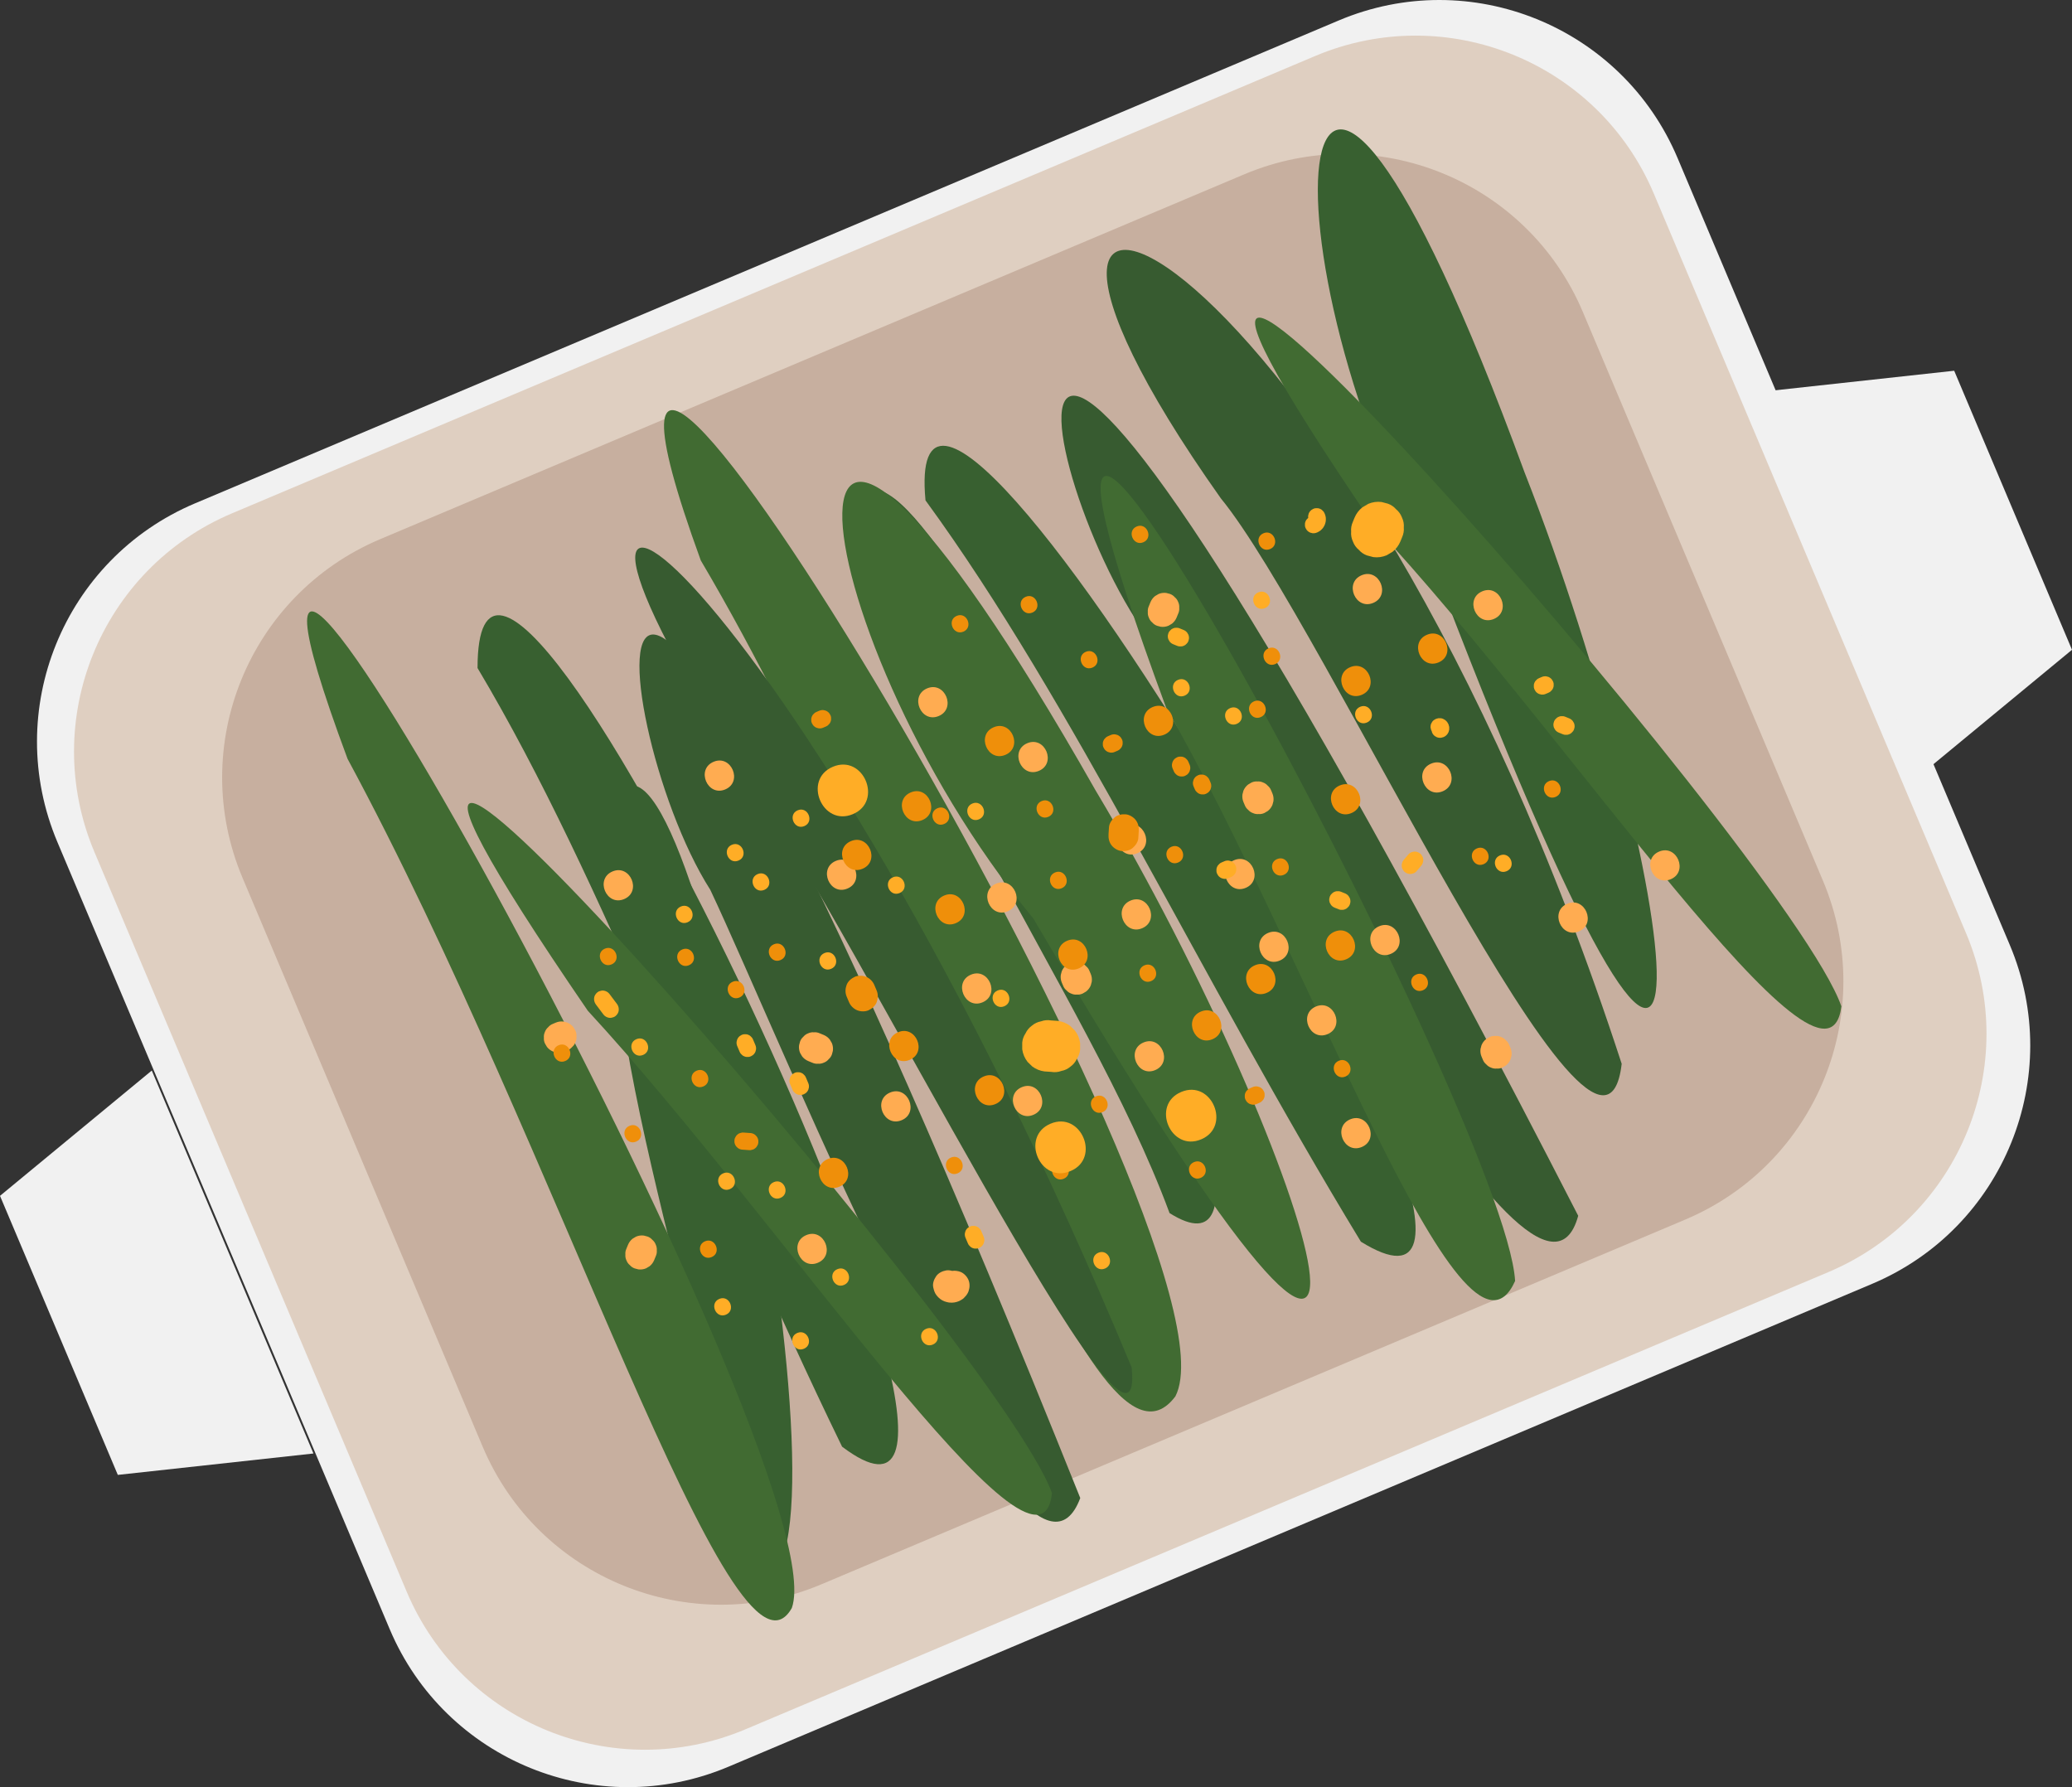 <svg id="_лой_2" xmlns="http://www.w3.org/2000/svg" width="1080" height="931.48" viewBox="0 0 1080 931.48"><rect x="0" y="0" width="1080" height="931.48" fill="#333333" stroke="none"/><g id="Thanks05_494198890"><g id="Thanks05_494198890-2"><path d="M101.68 262.34 697.83 10.65c68.57-28.95 147.64 3.17 176.59 71.74l173.17 410.15c28.95 68.57-3.17 147.64-71.74 176.59l-596.15 251.69c-68.57 28.95-147.64-3.17-176.59-71.74L29.93 438.93c-28.95-68.57 3.17-147.64 71.74-176.59z" fill="#f1f1f1"/><path d="M120.97 267.53 685.46 29.21c68.57-28.95 147.64 3.17 176.59 71.74l162.74 385.46c28.95 68.58-3.17 147.64-71.74 176.59l-564.49 238.32c-68.58 28.95-147.64-3.17-176.59-71.74L49.23 444.12c-28.95-68.58 3.17-147.64 71.74-176.59z" fill="#cfb298" opacity=".53"/><path d="M198.18 281 648.46 90.89c68.57-28.95 147.64 3.17 176.59 71.74l125.14 296.41c28.95 68.57-3.17 147.64-71.74 176.59l-450.28 190.11c-68.57 28.95-147.64-3.17-176.59-71.74L126.44 457.59c-28.95-68.58 3.17-147.64 71.74-176.59z" fill="#b59785" opacity=".56"/><path d="M636.33 259.72c53.89 65.71 198.3 386.56 208.95 294.74C701.08 111.63 466.08 19.26 636.33 259.72z" fill="#375b30"/><path d="M601.12 335.97c45.29 76.33 199.57 378.19 221.5 297.7C484.34-25.2 535.73 252.1 601.12 335.97z" fill="#375b30"/><path d="M482.4 260.79c76.95 105.35 142.21 247.04 226.94 386.38 132.88 82.33-242.66-554.7-226.94-386.38z" fill="#386030"/><path d="M751.74 306.86c160.08 417.43 123.71 144.86 42.97-60.51-127.67-348.27-141.9-110.15-42.97 60.51z" fill="#386030"/><path d="M609.61 632.26c98.11 61.72-129.74-426.49-159.27-372.56 4.39 114.85 115.7 254.53 159.27 372.56z" fill="#386030"/><path d="M365.28 292.11c117.41 198.7 202.53 495.79 247.38 435.66 41.02-79.44-356.99-736.53-247.38-435.66z" fill="#416b32"/><path d="M607.79 368.75c73.95 128.34 154.69 359.75 181.94 298.9-4.81-84.86-317.71-666.59-181.94-298.9z" fill="#416b32"/><path d="M393.19 411.04c48.98 68.51 204.78 382.86 196.68 301.72C413.52 288.24 232.89 164.92 393.19 411.04z" fill="#375b30"/><path d="M370.22 463.76c37.99 80.22 163.52 395.12 192.85 317.02C287.56 93.29 312.92 374.17 370.22 463.76z" fill="#375b30"/><path d="M248.91 348.18c66.81 112.05 118.61 259.2 190.01 405.82 124.65 94.34-190.01-574.87-190.01-405.82z" fill="#386030"/><path d="M538.61 478.72c226.48 385.46 145.82 122.57 32.45-66.75-183.15-322.57-158.07-85.34-32.45 66.75z" fill="#416b32"/><path d="M382.55 813.02c78.98 84.84-15.9-445.51-58.29-400.96-25.24 112.12 46.48 275.7 58.29 400.96z" fill="#386030"/><path d="M181.16 395.51c109.23 202.29 201.22 496.31 231.57 442.59 25.71-72.67-343.19-742.53-231.57-442.59z" fill="#416b32"/><path d="M306.38 526.8c100.28 108.61 235.6 312.79 241.94 251.39-28.18-78.82-463.44-574.64-241.94-251.39z" fill="#416b32"/><path d="M716.36 274.24c100.81 108.21 235.68 312.73 243.43 250.28-27.35-79.44-464.41-573.91-243.43-250.28z" fill="#416b32"/><path d="M667.06 500.65c9.27-3.91 3.2-18.32-6.08-14.4-9.27 3.91-3.2 18.32 6.08 14.4z" fill="#ffac51"/><path d="M691.98 539c9.27-3.91 3.2-18.32-6.08-14.4-9.27 3.91-3.2 18.32 6.08 14.4z" fill="#ffac51"/><path d="M724.94 497.16c9.27-3.91 3.2-18.32-6.08-14.4-9.27 3.91-3.2 18.32 6.08 14.4z" fill="#ffac51"/><path d="M752.01 412.41c9.27-3.91 3.2-18.32-6.08-14.4-9.27 3.91-3.2 18.32 6.08 14.4z" fill="#ffac51"/><path d="M715.79 314.23c9.27-3.91 3.2-18.32-6.08-14.4-9.27 3.91-3.2 18.32 6.08 14.4z" fill="#ffac51"/><path d="M778.68 322.6c9.27-3.91 3.2-18.32-6.08-14.4-9.27 3.91-3.2 18.32 6.08 14.4z" fill="#ffac51"/><path d="M600.63 324.47c.67.77 1.49 1.33 2.47 1.69.64.17 1.29.34 1.93.51 1.4.18 2.75.0 4.05-.55.6-.36 1.2-.71 1.81-1.07 1.08-.86 1.87-1.92 2.4-3.19l.86-2.11c.43-.95.6-1.93.51-2.95.09-1.05-.1-2.06-.55-3.04-.38-1.01-.98-1.85-1.79-2.51-.67-.77-1.49-1.33-2.47-1.69-.64-.17-1.29-.34-1.93-.51-1.4-.18-2.75.0-4.05.55-.6.36-1.2.71-1.81 1.07-1.08.86-1.87 1.92-2.4 3.19-.29.7-.57 1.4-.86 2.11-.43.95-.6 1.93-.51 2.95-.09 1.05.1 2.06.55 3.04.38 1.01.98 1.85 1.79 2.51z" fill="#ffac51"/><path d="M592.82 444.71c9.27-3.91 3.2-18.32-6.08-14.4-9.27 3.91-3.2 18.32 6.08 14.4z" fill="#ffac51"/><path d="M541.52 401.77c9.27-3.91 3.2-18.32-6.08-14.4-9.27 3.91-3.2 18.32 6.08 14.4z" fill="#ffac51"/><path d="M489.31 373.19c9.27-3.91 3.2-18.32-6.08-14.4-9.27 3.91-3.2 18.32 6.08 14.4z" fill="#ffac51"/><path d="M441.73 463.11c9.27-3.91 3.2-18.32-6.08-14.4-9.27 3.91-3.2 18.32 6.08 14.4z" fill="#ffac51"/><path d="M418.13 550.64c.86 1.08 1.92 1.87 3.19 2.4.7.29 1.4.57 2.11.86.95.43 1.93.6 2.95.51 1.05.09 2.06-.1 3.04-.55 1.01-.38 1.85-.98 2.51-1.79.77-.67 1.33-1.49 1.69-2.47.17-.64.34-1.29.51-1.93.18-1.4.0-2.75-.55-4.05-.36-.6-.71-1.2-1.07-1.81-.86-1.08-1.92-1.87-3.19-2.4l-2.11-.86c-.95-.43-1.93-.6-2.95-.51-1.05-.09-2.06.1-3.04.55-1.01.38-1.84.98-2.51 1.79-.77.67-1.33 1.49-1.69 2.47-.17.64-.34 1.29-.51 1.93-.18 1.4.0 2.75.55 4.05.36.6.71 1.2 1.07 1.81z" fill="#ffac51"/><path d="M538.66 581.04c9.27-3.91 3.2-18.32-6.08-14.4-9.27 3.91-3.2 18.32 6.08 14.4z" fill="#ffac51"/><path d="M426.32 658.15c9.27-3.91 3.2-18.32-6.08-14.4-9.27 3.91-3.2 18.32 6.08 14.4z" fill="#ffac51"/><path d="M328.31 659.4c.67.77 1.49 1.33 2.47 1.69.64.17 1.29.34 1.93.51 1.4.18 2.75.0 4.05-.55.6-.36 1.2-.71 1.81-1.07 1.08-.86 1.87-1.92 2.4-3.19.29-.7.57-1.4.86-2.11.43-.95.6-1.93.51-2.95.09-1.05-.1-2.06-.55-3.04-.38-1.01-.98-1.84-1.79-2.51-.67-.77-1.49-1.33-2.47-1.69-.64-.17-1.29-.34-1.93-.51-1.4-.18-2.75.0-4.05.55-.6.36-1.2.71-1.81 1.07-1.08.86-1.87 1.92-2.4 3.19-.29.7-.57 1.4-.86 2.11-.43.95-.6 1.93-.51 2.95-.09 1.05.1 2.06.55 3.04.38 1.01.98 1.85 1.79 2.51z" fill="#ffac51"/><path d="M285.12 545.69c.86 1.08 1.92 1.87 3.19 2.4.64.17 1.29.34 1.93.51 1.4.18 2.75.0 4.05-.55l1.48-.63c1.01-.38 1.84-.98 2.51-1.79.77-.67 1.33-1.49 1.69-2.47.43-.95.6-1.93.51-2.95.09-1.05-.1-2.06-.55-3.04-.36-.6-.71-1.2-1.07-1.81-.86-1.08-1.92-1.87-3.19-2.4-.64-.17-1.29-.34-1.93-.51-1.4-.18-2.75.0-4.05.55l-1.48.63c-1.01.38-1.84.98-2.51 1.79-.77.67-1.33 1.49-1.69 2.47-.43.95-.6 1.93-.51 2.95-.09 1.05.1 2.06.55 3.04.36.6.71 1.2 1.07 1.81z" fill="#ffac51"/><path d="M325.34 468.6c9.27-3.91 3.2-18.32-6.08-14.4-9.27 3.91-3.2 18.32 6.08 14.4z" fill="#ffac51"/><path d="M378.02 411.45c9.27-3.91 3.2-18.32-6.08-14.4-9.27 3.91-3.2 18.32 6.08 14.4z" fill="#ffac51"/><path d="M525.29 474.96c9.27-3.91 3.2-18.32-6.08-14.4-9.27 3.91-3.2 18.32 6.08 14.4z" fill="#ffac51"/><path d="M470.01 583.84c9.27-3.91 3.2-18.32-6.08-14.4-9.27 3.91-3.2 18.32 6.08 14.4z" fill="#ffac51"/><path d="M488.23 675.21c.51.65 1.16 1.29 1.81 1.81.65.52 1.44.93 2.22 1.24.63.25 1.51.45 2.17.58.13.03.25.04.38.05.84.08 1.74.11 2.59-.04.83-.14 1.77-.38 2.54-.73.61-.28 1.46-.8 2.01-1.19.5-.36 2.02-2.2 1.59-1.61.49-.68 1.01-1.48 1.28-2.27.68-1.96.78-4.04-.04-5.98-.75-1.77-2.42-3.54-4.26-4.2-1.34-.48-2.81-.68-4.23-.47-1.04-.3-2.14-.42-3.13-.25-2.02.36-4.05 1.32-5.24 3.07-1.09 1.6-1.92 3.73-1.49 5.7.35 1.61.74 2.96 1.79 4.29z" fill="#ffac51"/><path d="M602.13 557.74c9.27-3.91 3.2-18.32-6.08-14.4-9.27 3.91-3.2 18.32 6.08 14.4z" fill="#ffac51"/><path d="M709.83 597.81c9.27-3.91 3.2-18.32-6.08-14.4-9.27 3.91-3.2 18.32 6.08 14.4z" fill="#ffac51"/><path d="M774.67 554.74c.67.77 1.49 1.33 2.47 1.69.95.43 1.93.6 2.95.51 1.05.09 2.06-.1 3.04-.55.6-.36 1.2-.71 1.81-1.07 1.08-.86 1.87-1.92 2.4-3.19.17-.64.34-1.29.51-1.93.18-1.4.0-2.75-.55-4.05l-.63-1.48c-.38-1.01-.98-1.85-1.79-2.51-.67-.77-1.49-1.33-2.47-1.69-.95-.43-1.93-.6-2.95-.51-1.05-.09-2.06.1-3.04.55-.6.36-1.2.71-1.81 1.07-1.08.86-1.87 1.92-2.4 3.19-.17.64-.34 1.29-.51 1.93-.18 1.4.0 2.75.55 4.05l.63 1.48c.38 1.01.98 1.85 1.79 2.51z" fill="#ffac51"/><path d="M822.99 485.44c9.27-3.91 3.2-18.32-6.08-14.4-9.27 3.91-3.2 18.32 6.08 14.4z" fill="#ffac51"/><path d="M870.86 458.25c9.27-3.91 3.2-18.32-6.08-14.4-9.27 3.91-3.2 18.32 6.08 14.4z" fill="#ffac51"/><path d="M650.58 422.09c.67.77 1.49 1.33 2.47 1.69.95.43 1.93.6 2.95.51 1.05.09 2.06-.1 3.04-.55.6-.36 1.2-.71 1.81-1.07 1.08-.86 1.87-1.92 2.4-3.19.17-.64.34-1.29.51-1.93.18-1.4.0-2.75-.55-4.05l-.63-1.48c-.38-1.01-.98-1.84-1.79-2.51-.67-.77-1.49-1.33-2.47-1.69-.95-.43-1.93-.6-2.95-.51-1.05-.09-2.06.1-3.04.55-.6.36-1.2.71-1.81 1.07-1.08.86-1.87 1.92-2.4 3.19-.17.64-.34 1.29-.51 1.93-.18 1.4.0 2.75.55 4.05l.63 1.48c.38 1.01.98 1.85 1.79 2.51z" fill="#ffac51"/><path d="M649.32 462.75c9.27-3.91 3.2-18.32-6.08-14.4-9.27 3.91-3.2 18.32 6.08 14.4z" fill="#ffac51"/><path d="M595.35 483.79c9.27-3.91 3.2-18.32-6.08-14.4-9.27 3.91-3.2 18.32 6.08 14.4z" fill="#ffac51"/><path d="M555.89 516.18c.67.77 1.49 1.33 2.47 1.69.95.43 1.93.6 2.95.51 1.05.09 2.06-.1 3.04-.55.6-.36 1.2-.71 1.81-1.07 1.08-.86 1.87-1.92 2.4-3.19.17-.64.34-1.29.51-1.93.18-1.4.0-2.75-.55-4.05l-.63-1.48c-.38-1.01-.98-1.85-1.79-2.51-.67-.77-1.49-1.33-2.47-1.69-.95-.43-1.93-.6-2.95-.51-1.05-.09-2.06.1-3.04.55-.6.36-1.2.71-1.81 1.07-1.08.86-1.87 1.92-2.4 3.19-.17.64-.34 1.29-.51 1.93-.18 1.4.0 2.75.55 4.05l.63 1.48c.38 1.01.98 1.85 1.79 2.51z" fill="#ffac51"/><path d="M512.15 522.41c9.27-3.91 3.2-18.32-6.08-14.4-9.27 3.91-3.2 18.32 6.08 14.4z" fill="#ffac51"/><path d="M749.84 345.25c9.27-3.91 3.2-18.32-6.08-14.4-9.27 3.91-3.2 18.32 6.08 14.4z" fill="#ef8f0a"/><path d="M709.83 362.14c9.27-3.91 3.2-18.32-6.08-14.4-9.27 3.91-3.2 18.32 6.08 14.4z" fill="#ef8f0a"/><path d="M704.43 423.77c9.27-3.91 3.2-18.32-6.08-14.4-9.27 3.91-3.2 18.32 6.08 14.4z" fill="#ef8f0a"/><path d="M701.7 499.99c9.27-3.91 3.2-18.32-6.08-14.4-9.27 3.91-3.2 18.32 6.08 14.4z" fill="#ef8f0a"/><path d="M660.21 517.5c9.27-3.91 3.2-18.32-6.08-14.4-9.27 3.91-3.2 18.32 6.08 14.4z" fill="#ef8f0a"/><path d="M632 541.64c9.27-3.91 3.2-18.32-6.08-14.4-9.27 3.91-3.2 18.32 6.08 14.4z" fill="#ef8f0a"/><path d="M562.3 504.73c9.27-3.91 3.2-18.32-6.08-14.4-9.27 3.91-3.2 18.32 6.08 14.4z" fill="#ef8f0a"/><path d="M579.43 440.64c1.17 1.48 3.22 2.74 5.13 2.91 2.04.18 4.26-.23 5.86-1.62 1.48-1.28 2.78-3.1 2.91-5.13.08-1.2.15-2.39.23-3.59.14-2.11-.28-4.16-1.62-5.86-1.17-1.48-3.22-2.74-5.13-2.91-2.04-.18-4.26.23-5.86 1.62-1.48 1.28-2.78 3.1-2.91 5.13-.08 1.2-.15 2.39-.23 3.59-.14 2.11.28 4.16 1.62 5.86z" fill="#ef8f0a"/><path d="M606.88 382.91c9.27-3.91 3.2-18.32-6.08-14.4-9.27 3.91-3.2 18.32 6.08 14.4z" fill="#ef8f0a"/><path d="M524.04 393.44c9.27-3.91 3.2-18.32-6.08-14.4-9.27 3.91-3.2 18.32 6.08 14.4z" fill="#ef8f0a"/><path d="M480.78 427.42c9.27-3.91 3.2-18.32-6.08-14.4-9.27 3.91-3.2 18.32 6.08 14.4z" fill="#ef8f0a"/><path d="M449.6 452.8c9.27-3.91 3.2-18.32-6.08-14.4-9.27 3.91-3.2 18.32 6.08 14.4z" fill="#ef8f0a"/><path d="M446.81 526.56c1.78.72 4.22.8 5.98-.04 1.83-.87 3.5-2.3 4.2-4.26.7-1.96.78-4.03-.04-5.98l-1.25-2.96c-.78-1.85-2.4-3.45-4.26-4.2-1.78-.72-4.22-.8-5.98.04-1.83.87-3.5 2.3-4.2 4.26-.7 1.96-.78 4.03.04 5.98l1.25 2.96c.78 1.85 2.4 3.45 4.26 4.2z" fill="#ef8f0a"/><path d="M498.23 481.15c9.27-3.91 3.2-18.32-6.08-14.4-9.27 3.91-3.2 18.32 6.08 14.4z" fill="#ef8f0a"/><path d="M474.19 552.4c9.27-3.91 3.2-18.32-6.08-14.4-9.27 3.91-3.2 18.32 6.08 14.4z" fill="#ef8f0a"/><path d="M518.84 575.45c9.27-3.91 3.2-18.32-6.08-14.4-9.27 3.91-3.2 18.32 6.08 14.4z" fill="#ef8f0a"/><path d="M437.51 618.51c9.27-3.91 3.2-18.32-6.08-14.4-9.27 3.91-3.2 18.32 6.08 14.4z" fill="#ef8f0a"/><path d="M406.84 500.39c5.3-2.24 1.83-10.47-3.47-8.23-5.3 2.24-1.83 10.47 3.47 8.23z" fill="#ef8f0a"/><path d="M385.41 519.91c5.3-2.24 1.83-10.47-3.48-8.23-5.3 2.24-1.83 10.47 3.48 8.23z" fill="#ef8f0a"/><path d="M366.58 566.27c5.3-2.24 1.83-10.47-3.48-8.23-5.3 2.24-1.83 10.47 3.48 8.23z" fill="#ef8f0a"/><path d="M359.1 503.09c5.3-2.24 1.83-10.47-3.48-8.23-5.3 2.24-1.83 10.47 3.48 8.23z" fill="#ef8f0a"/><path d="M318.77 502.66c5.3-2.24 1.83-10.47-3.48-8.23-5.3 2.24-1.83 10.47 3.48 8.23z" fill="#ef8f0a"/><path d="M294.64 553c5.3-2.24 1.83-10.47-3.47-8.23-5.3 2.24-1.83 10.47 3.47 8.23z" fill="#ef8f0a"/><path d="M331.58 595.01c5.3-2.24 1.83-10.47-3.48-8.23-5.3 2.24-1.83 10.47 3.48 8.23z" fill="#ef8f0a"/><path d="M383.74 597.52c.28.27.55.54.83.81.63.46 1.33.75 2.1.85 1.2.09 2.39.17 3.59.26.6.1 1.18.05 1.74-.16.6-.11 1.14-.36 1.61-.77.48-.35.84-.8 1.09-1.33.33-.48.52-1.01.57-1.6.0-.39.0-.77.0-1.16-.11-.81-.42-1.54-.92-2.19-.28-.27-.55-.54-.83-.81-.63-.46-1.33-.75-2.1-.85-1.2-.09-2.39-.17-3.59-.26-.6-.1-1.18-.05-1.74.16-.6.11-1.14.36-1.61.77-.48.35-.84.8-1.09 1.33-.33.48-.52 1.01-.57 1.6v1.16c.11.81.42 1.54.92 2.19z" fill="#ef8f0a"/><path d="M370.95 655.19c5.3-2.24 1.83-10.47-3.47-8.23-5.3 2.24-1.83 10.47 3.47 8.23z" fill="#ef8f0a"/><path d="M499.16 611.54c5.3-2.24 1.83-10.47-3.48-8.23-5.3 2.24-1.83 10.47 3.48 8.23z" fill="#ef8f0a"/><path d="M554.47 614.37c5.3-2.24 1.83-10.47-3.48-8.23-5.3 2.24-1.83 10.47 3.48 8.23z" fill="#ef8f0a"/><path d="M574.72 579.64c5.3-2.24 1.83-10.47-3.48-8.23-5.3 2.24-1.83 10.47 3.48 8.23z" fill="#ef8f0a"/><path d="M600.01 511.35c5.3-2.24 1.83-10.47-3.48-8.23-5.3 2.24-1.83 10.47 3.48 8.23z" fill="#ef8f0a"/><path d="M553.39 462.96c5.3-2.24 1.83-10.47-3.48-8.23-5.3 2.24-1.83 10.47 3.48 8.23z" fill="#ef8f0a"/><path d="M614.07 449.56c5.3-2.24 1.83-10.47-3.47-8.23-5.3 2.24-1.83 10.47 3.47 8.23z" fill="#ef8f0a"/><path d="M612.86 403.44c.38.44.85.76 1.41.97.54.24 1.1.34 1.68.29.6.05 1.18-.05 1.74-.32.34-.2.69-.41 1.03-.61.61-.49 1.07-1.1 1.37-1.83.1-.37.19-.74.29-1.1.1-.8.0-1.57-.32-2.31l-.63-1.48c-.22-.58-.56-1.05-1.02-1.44-.38-.44-.85-.76-1.41-.97-.54-.24-1.1-.34-1.68-.29-.6-.05-1.18.05-1.74.32-.34.2-.69.41-1.03.61-.61.49-1.07 1.1-1.37 1.83-.1.37-.19.74-.29 1.1-.1.8.0 1.57.32 2.31l.63 1.48c.22.58.56 1.05 1.02 1.44z" fill="#ef8f0a"/><path d="M657.13 373.77c5.3-2.24 1.83-10.47-3.47-8.23-5.3 2.24-1.83 10.47 3.47 8.23z" fill="#ef8f0a"/><path d="M569.43 347.95c5.3-2.24 1.83-10.47-3.48-8.23-5.3 2.24-1.83 10.47 3.48 8.23z" fill="#ef8f0a"/><path d="M669.15 455.98c5.3-2.24 1.83-10.47-3.48-8.23-5.3 2.24-1.83 10.47 3.48 8.23z" fill="#ef8f0a"/><path d="M773.29 450.42c5.3-2.24 1.83-10.47-3.48-8.23-5.3 2.24-1.83 10.47 3.48 8.23z" fill="#ef8f0a"/><path d="M810.86 415.35c5.3-2.24 1.83-10.47-3.48-8.23-5.3 2.24-1.83 10.47 3.48 8.23z" fill="#ef8f0a"/><path d="M741.68 516.13c5.3-2.24 1.83-10.47-3.48-8.23-5.3 2.24-1.83 10.47 3.48 8.23z" fill="#ef8f0a"/><path d="M701.31 561.1c5.3-2.24 1.83-10.47-3.48-8.23-5.3 2.24-1.83 10.47 3.48 8.23z" fill="#ef8f0a"/><path d="M649.75 574.08c.49.61 1.1 1.07 1.83 1.37.37.1.74.19 1.1.29.8.1 1.57.0 2.31-.32l1.48-.63c.58-.22 1.05-.56 1.44-1.02.44-.38.76-.85.97-1.41.24-.54.34-1.1.29-1.68.05-.6-.05-1.18-.32-1.74-.2-.34-.41-.69-.61-1.03-.49-.61-1.1-1.07-1.83-1.37-.37-.1-.74-.19-1.1-.29-.8-.1-1.57.0-2.31.32l-1.48.63c-.58.22-1.05.56-1.44 1.02-.44.38-.76.85-.97 1.41-.24.54-.34 1.1-.29 1.68-.05.6.05 1.18.32 1.74.2.34.41.69.61 1.03z" fill="#ef8f0a"/><path d="M625.85 613.91c5.3-2.24 1.83-10.47-3.48-8.23-5.3 2.24-1.83 10.47 3.48 8.23z" fill="#ef8f0a"/><path d="M623.79 412.79c.38.44.85.76 1.41.97.54.24 1.1.34 1.68.29.6.05 1.18-.05 1.74-.32.34-.2.69-.41 1.03-.61.61-.49 1.07-1.1 1.37-1.82.1-.37.19-.74.29-1.1.1-.8.0-1.57-.32-2.31l-.63-1.48c-.22-.58-.56-1.05-1.02-1.44-.38-.44-.85-.76-1.41-.97-.54-.24-1.1-.34-1.68-.29-.6-.05-1.18.05-1.74.32-.34.2-.69.41-1.03.61-.61.49-1.07 1.1-1.37 1.83-.1.37-.19.74-.29 1.1-.1.8.0 1.57.32 2.31l.63 1.48c.22.58.56 1.05 1.02 1.44z" fill="#ef8f0a"/><path d="M664.67 346.14c5.3-2.24 1.83-10.47-3.47-8.23-5.3 2.24-1.83 10.47 3.47 8.23z" fill="#ef8f0a"/><path d="M662.04 286.16c5.3-2.24 1.83-10.47-3.47-8.23-5.3 2.24-1.83 10.47 3.47 8.23z" fill="#ef8f0a"/><path d="M595.96 282.63c5.3-2.24 1.83-10.47-3.47-8.23-5.3 2.24-1.83 10.47 3.47 8.23z" fill="#ef8f0a"/><path d="M538.12 319.27c5.3-2.24 1.83-10.47-3.48-8.23-5.3 2.24-1.83 10.47 3.48 8.23z" fill="#ef8f0a"/><path d="M502.16 329.22c5.3-2.24 1.83-10.47-3.48-8.23-5.3 2.24-1.83 10.47 3.48 8.23z" fill="#ef8f0a"/><path d="M575.77 390.59c.49.61 1.1 1.07 1.82 1.37.37.1.74.19 1.1.29.8.1 1.57.0 2.31-.32l1.48-.63c.58-.22 1.05-.56 1.44-1.02.44-.38.76-.85.96-1.41.24-.54.34-1.1.29-1.68.05-.6-.05-1.18-.32-1.74-.2-.34-.41-.69-.61-1.03-.49-.61-1.1-1.07-1.82-1.37-.37-.1-.74-.19-1.1-.29-.8-.1-1.57.0-2.31.31l-1.48.63c-.58.22-1.05.56-1.44 1.02-.44.38-.76.85-.97 1.41-.24.54-.34 1.1-.29 1.68-.05.6.05 1.18.32 1.74.2.34.41.69.61 1.03z" fill="#ef8f0a"/><path d="M546.41 425.75c5.3-2.24 1.83-10.47-3.48-8.23-5.3 2.24-1.83 10.47 3.48 8.23z" fill="#ef8f0a"/><path d="M492.12 429.47c5.3-2.24 1.83-10.47-3.48-8.23-5.3 2.24-1.83 10.47 3.48 8.23z" fill="#ef8f0a"/><path d="M423.79 377.95c.49.61 1.1 1.07 1.82 1.37.37.1.74.19 1.1.29.8.1 1.57.0 2.31-.32l1.48-.63c.58-.22 1.05-.56 1.44-1.02.44-.38.76-.85.97-1.41.24-.54.34-1.1.29-1.68.05-.6-.05-1.18-.32-1.74-.2-.34-.41-.69-.61-1.03-.49-.61-1.1-1.07-1.83-1.37-.37-.1-.74-.19-1.1-.29-.8-.1-1.57.0-2.31.32l-1.48.63c-.58.22-1.05.56-1.44 1.02-.44.38-.76.85-.97 1.41-.24.54-.34 1.1-.29 1.68-.05.6.05 1.18.32 1.74.2.34.41.69.61 1.03z" fill="#ef8f0a"/><path d="M746.46 381.82c.32.74.8 1.36 1.44 1.84.33.19.66.37 1 .56.73.29 1.48.39 2.26.29.02.0.04.0.06-.01.17-.04 1.01-.26 1.17-.32h.03c.4-.16.76-.42 1.12-.66.33-.22.8-.8.87-.89.25-.29.64-1.11.62-1.07.01-.03.03-.05.04-.08v-.03c.06-.18.26-.93.3-1.11.0-.02.0-.04.01-.06.0-.03.0-.07.0-.1s.04-.87.0-1.26c0-.04-.01-.07-.02-.11-.1-.42-.2-.85-.35-1.26-.01-.03-.03-.07-.04-.1-.19-.39-.43-.77-.66-1.13-.02-.03-.04-.06-.06-.09-.24-.31-.9-.88-.9-.88-.03-.02-.05-.05-.08-.07-.34-.23-.7-.44-1.07-.61-.81-.37-1.58-.38-2.45-.33-.02.0-.04.0-.06.0-.41.08-.81.19-1.2.33-.02.0-.04.01-.06.02-.38.18-.73.42-1.09.64-.48.35-.84.8-1.09 1.33-.33.48-.52 1.01-.57 1.6-.1.6-.05 1.18.16 1.74.07.4.23.75.43 1.1l.19.71z" fill="#ffad26"/><path d="M712.45 376.6c5.3-2.24 1.83-10.47-3.48-8.23-5.3 2.24-1.83 10.47 3.48 8.23z" fill="#ffad26"/><path d="M644.66 377.29c5.3-2.24 1.83-10.47-3.47-8.23-5.3 2.24-1.83 10.47 3.47 8.23z" fill="#ffad26"/><path d="M634.97 456.38c.49.61 1.1 1.07 1.83 1.37.37.1.74.19 1.1.29.8.1 1.57.0 2.31-.32l1.48-.63c.58-.22 1.05-.56 1.44-1.02.44-.38.76-.85.97-1.41.24-.54.34-1.1.29-1.68.05-.6-.05-1.18-.32-1.74-.2-.34-.41-.69-.61-1.03-.49-.61-1.1-1.07-1.82-1.37-.37-.1-.74-.19-1.1-.29-.8-.1-1.57.0-2.31.32l-1.48.63c-.58.22-1.05.56-1.44 1.02-.44.38-.76.85-.97 1.41-.24.54-.34 1.1-.29 1.68-.05.6.05 1.18.32 1.74l.61 1.03z" fill="#ffad26"/><path d="M693.8 471.69c.49.61 1.1 1.07 1.82 1.37l2.11.86c.54.24 1.1.34 1.68.29.6.05 1.18-.05 1.74-.32.58-.22 1.05-.56 1.44-1.02.44-.38.76-.85.97-1.41.1-.37.19-.74.29-1.1.1-.8.0-1.57-.31-2.31-.2-.34-.41-.69-.61-1.03-.49-.61-1.1-1.07-1.83-1.37-.7-.29-1.4-.57-2.11-.86-.54-.24-1.1-.34-1.68-.29-.6-.05-1.18.05-1.74.32-.58.22-1.05.56-1.44 1.02-.44.38-.76.85-.97 1.41-.1.37-.19.74-.29 1.1-.1.8.0 1.57.32 2.31.2.34.41.69.61 1.03z" fill="#ffad26"/><path d="M731.26 453.32c.26.54.63.98 1.13 1.32.33.19.66.37 1 .56.73.29 1.48.39 2.26.29l1.16-.31c.74-.32 1.36-.8 1.84-1.44.77-.92 1.54-1.83 2.32-2.75.37-.46.61-.98.71-1.55.2-.55.24-1.12.15-1.71-.06-.62-.27-1.18-.62-1.67-.26-.54-.63-.98-1.13-1.32-.33-.19-.66-.37-1-.56-.73-.29-1.48-.39-2.26-.29-.39.1-.77.21-1.16.31-.74.32-1.36.8-1.84 1.44-.77.92-1.54 1.83-2.32 2.75-.37.46-.61.98-.71 1.55-.2.55-.24 1.12-.15 1.71.06.62.27 1.18.62 1.67z" fill="#ffad26"/><path d="M785.31 454.07c5.3-2.24 1.83-10.47-3.48-8.23-5.3 2.24-1.83 10.47 3.48 8.23z" fill="#ffad26"/><path d="M810.65 380.46c.49.61 1.1 1.07 1.83 1.37.7.29 1.4.57 2.11.86.54.24 1.1.34 1.68.29.6.05 1.18-.05 1.74-.32.58-.22 1.05-.56 1.44-1.02.44-.38.76-.85.97-1.41.1-.37.19-.74.29-1.1.1-.8.0-1.57-.32-2.31-.2-.34-.41-.69-.61-1.03-.49-.61-1.1-1.07-1.82-1.37l-2.11-.86c-.54-.24-1.1-.34-1.68-.29-.6-.05-1.18.05-1.74.32-.58.22-1.05.56-1.44 1.02-.44.38-.76.85-.97 1.41-.1.37-.19.74-.29 1.1-.1.8.0 1.57.32 2.31.2.34.41.69.61 1.03z" fill="#ffad26"/><path d="M800.41 360.34c.49.61 1.1 1.07 1.83 1.37.37.1.74.19 1.1.29.8.1 1.57.0 2.31-.32l1.48-.63c.58-.22 1.05-.56 1.44-1.02.44-.38.76-.85.97-1.41.24-.54.34-1.1.29-1.68.05-.6-.05-1.18-.32-1.74-.2-.34-.41-.69-.61-1.03-.49-.61-1.1-1.07-1.82-1.37-.37-.1-.74-.19-1.1-.29-.8-.1-1.57.0-2.31.32l-1.48.63c-.58.22-1.05.56-1.44 1.02-.44.38-.76.85-.97 1.41-.24.54-.34 1.1-.29 1.68-.05.6.05 1.18.32 1.74.2.34.41.69.61 1.03z" fill="#ffad26"/><path d="M681.12 276.24c.49.61 1.1 1.07 1.83 1.37.37.1.74.19 1.1.29.8.1 1.57.0 2.31-.32.11-.03.23-.07.33-.12.44-.2.85-.48 1.27-.73.19-.11.36-.25.52-.4.4-.4.88-.82 1.2-1.31.33-.49.64-1.02.86-1.57.22-.54.36-1.13.47-1.7.11-.57.06-1.22.05-1.78.0-.22-.04-.44-.09-.65-.14-.56-.26-1.22-.56-1.75-.22-.58-.56-1.05-1.02-1.44-.38-.44-.85-.76-1.41-.97-.54-.24-1.1-.34-1.68-.29-.6-.05-1.18.05-1.74.32-.34.2-.69.41-1.03.61-.61.49-1.07 1.1-1.37 1.83-.1.37-.19.74-.29 1.1-.05.41-.04.82.01 1.22-.15.13-.31.25-.44.41-.44.38-.76.85-.97 1.41-.24.54-.34 1.1-.29 1.68-.05.6.05 1.18.31 1.74.2.34.41.69.61 1.03z" fill="#ffad26"/><path d="M659.34 316.97c5.3-2.24 1.83-10.47-3.48-8.23-5.3 2.24-1.83 10.47 3.48 8.23z" fill="#ffad26"/><path d="M609.65 334.39c.49.61 1.1 1.07 1.83 1.37.7.29 1.4.57 2.11.86.54.24 1.1.34 1.68.29.6.05 1.18-.05 1.74-.32.58-.22 1.05-.56 1.44-1.02.44-.38.76-.85.97-1.41.1-.37.19-.74.29-1.1.1-.8.0-1.57-.31-2.31-.2-.34-.41-.69-.61-1.03-.49-.61-1.1-1.07-1.82-1.37l-2.11-.86c-.54-.24-1.1-.34-1.68-.29-.6-.05-1.18.05-1.74.32-.58.22-1.05.56-1.44 1.02-.44.38-.76.85-.97 1.41-.1.37-.19.74-.29 1.1-.1.8.0 1.57.32 2.31.2.34.41.69.61 1.03z" fill="#ffad26"/><path d="M617.49 362.57c5.3-2.24 1.83-10.47-3.47-8.23-5.3 2.24-1.83 10.47 3.47 8.23z" fill="#ffad26"/><path d="M510.29 427.03c5.3-2.24 1.83-10.47-3.48-8.23-5.3 2.24-1.83 10.47 3.48 8.23z" fill="#ffad26"/><path d="M468.91 465.46c5.3-2.24 1.83-10.47-3.47-8.23-5.3 2.24-1.83 10.47 3.47 8.23z" fill="#ffad26"/><path d="M523.49 524.46c5.3-2.24 1.83-10.47-3.47-8.23-5.3 2.24-1.83 10.47 3.47 8.23z" fill="#ffad26"/><path d="M505.52 649.51c.38.44.85.76 1.41.97.54.24 1.1.34 1.68.29.6.05 1.18-.05 1.74-.32.34-.2.69-.41 1.03-.61.61-.49 1.07-1.1 1.37-1.83.1-.37.19-.74.29-1.1.1-.8.0-1.57-.32-2.31l-1.25-2.96c-.22-.58-.56-1.05-1.02-1.44-.38-.44-.85-.76-1.41-.97-.54-.24-1.1-.34-1.68-.29-.6-.05-1.18.05-1.74.31-.34.2-.69.41-1.03.61-.61.49-1.07 1.1-1.37 1.83-.1.37-.19.74-.29 1.1-.1.8.0 1.57.32 2.31l1.25 2.96c.22.58.56 1.05 1.02 1.44z" fill="#ffad26"/><path d="M575.97 661.16c5.3-2.24 1.83-10.47-3.48-8.23-5.3 2.24-1.83 10.47 3.48 8.23z" fill="#ffad26"/><path d="M486.22 700.8c5.3-2.24 1.83-10.47-3.47-8.23-5.3 2.24-1.83 10.47 3.47 8.23z" fill="#ffad26"/><path d="M439.93 669.72c5.3-2.24 1.83-10.47-3.48-8.23-5.3 2.24-1.83 10.47 3.48 8.23z" fill="#ffad26"/><path d="M419.05 702.97c5.3-2.24 1.83-10.47-3.48-8.23-5.3 2.24-1.83 10.47 3.48 8.23z" fill="#ffad26"/><path d="M378.39 685.22c5.3-2.24 1.83-10.47-3.47-8.23-5.3 2.24-1.83 10.47 3.47 8.23z" fill="#ffad26"/><path d="M380.44 619.77c5.3-2.24 1.83-10.47-3.47-8.23-5.3 2.24-1.83 10.47 3.47 8.23z" fill="#ffad26"/><path d="M406.81 624.35c5.3-2.24 1.83-10.47-3.47-8.23-5.3 2.24-1.83 10.47 3.47 8.23z" fill="#ffad26"/><path d="M414.1 569.41c.38.44.85.76 1.41.97.54.24 1.1.34 1.68.29.6.05 1.18-.05 1.74-.31.34-.2.69-.41 1.03-.61.61-.49 1.07-1.1 1.37-1.82.1-.37.19-.74.29-1.1.1-.8.0-1.57-.32-2.31l-1.25-2.96c-.22-.58-.56-1.05-1.02-1.44-.38-.44-.85-.76-1.41-.97-.54-.24-1.1-.34-1.68-.29-.6-.05-1.18.05-1.74.32-.34.2-.69.41-1.03.61-.61.49-1.07 1.1-1.37 1.83-.1.37-.19.74-.29 1.1-.1.8.0 1.57.32 2.31l1.25 2.96c.22.58.56 1.05 1.02 1.44z" fill="#ffad26"/><path d="M386.54 549.62c.38.44.85.76 1.41.97.54.24 1.1.34 1.68.29.6.05 1.18-.05 1.74-.32.34-.2.69-.41 1.03-.61.61-.49 1.07-1.1 1.37-1.83.1-.37.19-.74.29-1.1.1-.8.0-1.57-.32-2.31l-1.25-2.96c-.22-.58-.56-1.05-1.02-1.44-.38-.44-.85-.76-1.41-.97-.54-.24-1.1-.34-1.68-.29-.6-.05-1.18.05-1.74.32-.34.2-.69.41-1.03.61-.61.49-1.07 1.1-1.37 1.83-.1.37-.19.74-.29 1.1-.1.8.0 1.57.32 2.31l1.25 2.96c.22.58.56 1.05 1.02 1.44z" fill="#ffad26"/><path d="M433.22 504.96c5.3-2.24 1.83-10.47-3.48-8.23-5.3 2.24-1.83 10.47 3.48 8.23z" fill="#ffad26"/><path d="M398.38 463.81c5.3-2.24 1.83-10.47-3.48-8.23-5.3 2.24-1.83 10.47 3.48 8.23z" fill="#ffad26"/><path d="M419.26 430.56c5.3-2.24 1.83-10.47-3.48-8.23-5.3 2.24-1.83 10.47 3.48 8.23z" fill="#ffad26"/><path d="M384.95 448.53c5.3-2.24 1.83-10.47-3.48-8.23-5.3 2.24-1.83 10.47 3.48 8.23z" fill="#ffad26"/><path d="M358.38 480.7c5.3-2.24 1.83-10.47-3.48-8.23-5.3 2.24-1.83 10.47 3.48 8.23z" fill="#ffad26"/><path d="M310.59 523.52c1.33 1.77 2.66 3.53 3.98 5.3.67.89 1.84 1.52 2.93 1.66.6.1 1.18.05 1.74-.16.6-.11 1.14-.36 1.61-.77.86-.74 1.56-1.77 1.66-2.93.11-1.21-.18-2.36-.92-3.35-1.33-1.77-2.66-3.53-3.98-5.3-.67-.88-1.84-1.52-2.93-1.66-.6-.1-1.18-.05-1.74.16-.6.11-1.14.36-1.61.77-.86.74-1.56 1.77-1.66 2.93-.11 1.21.18 2.36.92 3.35z" fill="#ffad26"/><path d="M335.2 549.84c5.3-2.24 1.83-10.47-3.48-8.23-5.3 2.24-1.83 10.47 3.48 8.23z" fill="#ffad26"/><path d="M535.59 553.45c.83.81 1.66 1.62 2.49 2.42 1.88 1.39 3.98 2.24 6.3 2.56 1.2.08 2.39.16 3.59.24 1.8.3 3.53.15 5.21-.47 1.8-.33 3.41-1.09 4.83-2.3 1.45-1.06 2.53-2.39 3.27-3.98.98-1.44 1.55-3.04 1.72-4.81.0-1.16.0-2.32.0-3.48-.34-2.44-1.26-4.62-2.77-6.56-.83-.81-1.66-1.62-2.49-2.42-1.88-1.39-3.98-2.24-6.3-2.56-1.2-.08-2.39-.16-3.59-.24-1.8-.3-3.53-.15-5.21.47-1.8.33-3.41 1.09-4.83 2.3-1.45 1.06-2.53 2.39-3.27 3.98-.98 1.44-1.55 3.04-1.72 4.81.0 1.16.0 2.32.0 3.47.34 2.44 1.26 4.62 2.77 6.56z" fill="#ffad26"/><path d="M558.01 610.36c15.89-6.71 5.49-31.41-10.43-24.69-15.89 6.71-5.49 31.41 10.43 24.69z" fill="#ffad26"/><path d="M626.1 593.83c15.89-6.71 5.49-31.41-10.43-24.69-15.89 6.71-5.49 31.41 10.43 24.69z" fill="#ffad26"/><path d="M708.28 286.59c1.14 1.32 2.55 2.29 4.23 2.9 1.1.29 2.21.58 3.31.88 2.4.3 4.71-.01 6.94-.95 1.03-.61 2.06-1.22 3.1-1.83 1.84-1.47 3.21-3.29 4.11-5.48.29-.7.57-1.4.86-2.11.73-1.63 1.02-3.31.88-5.05.15-1.8-.16-3.53-.95-5.21-.65-1.73-1.68-3.16-3.07-4.31-1.14-1.32-2.55-2.29-4.23-2.9-1.1-.29-2.21-.58-3.31-.88-2.4-.3-4.71.01-6.94.95-1.03.61-2.06 1.22-3.1 1.83-1.84 1.47-3.21 3.29-4.11 5.48-.29.7-.57 1.4-.86 2.11-.73 1.63-1.02 3.31-.88 5.05-.15 1.8.16 3.53.94 5.21.65 1.73 1.68 3.16 3.07 4.31z" fill="#ffad26"/><path d="M444.56 424.33c15.89-6.71 5.49-31.41-10.43-24.69-15.89 6.71-5.49 31.41 10.43 24.69z" fill="#ffad26"/><path d="M916.62 204.37 1018.59 193.23 1080 338.67 1000.89 403.98 916.62 204.37z" fill="#f1f1f1"/><path d="M79.11 557.97.0 623.28 61.41 768.72 163.38 757.57 79.11 557.97z" fill="#f1f1f1"/></g></g></svg>